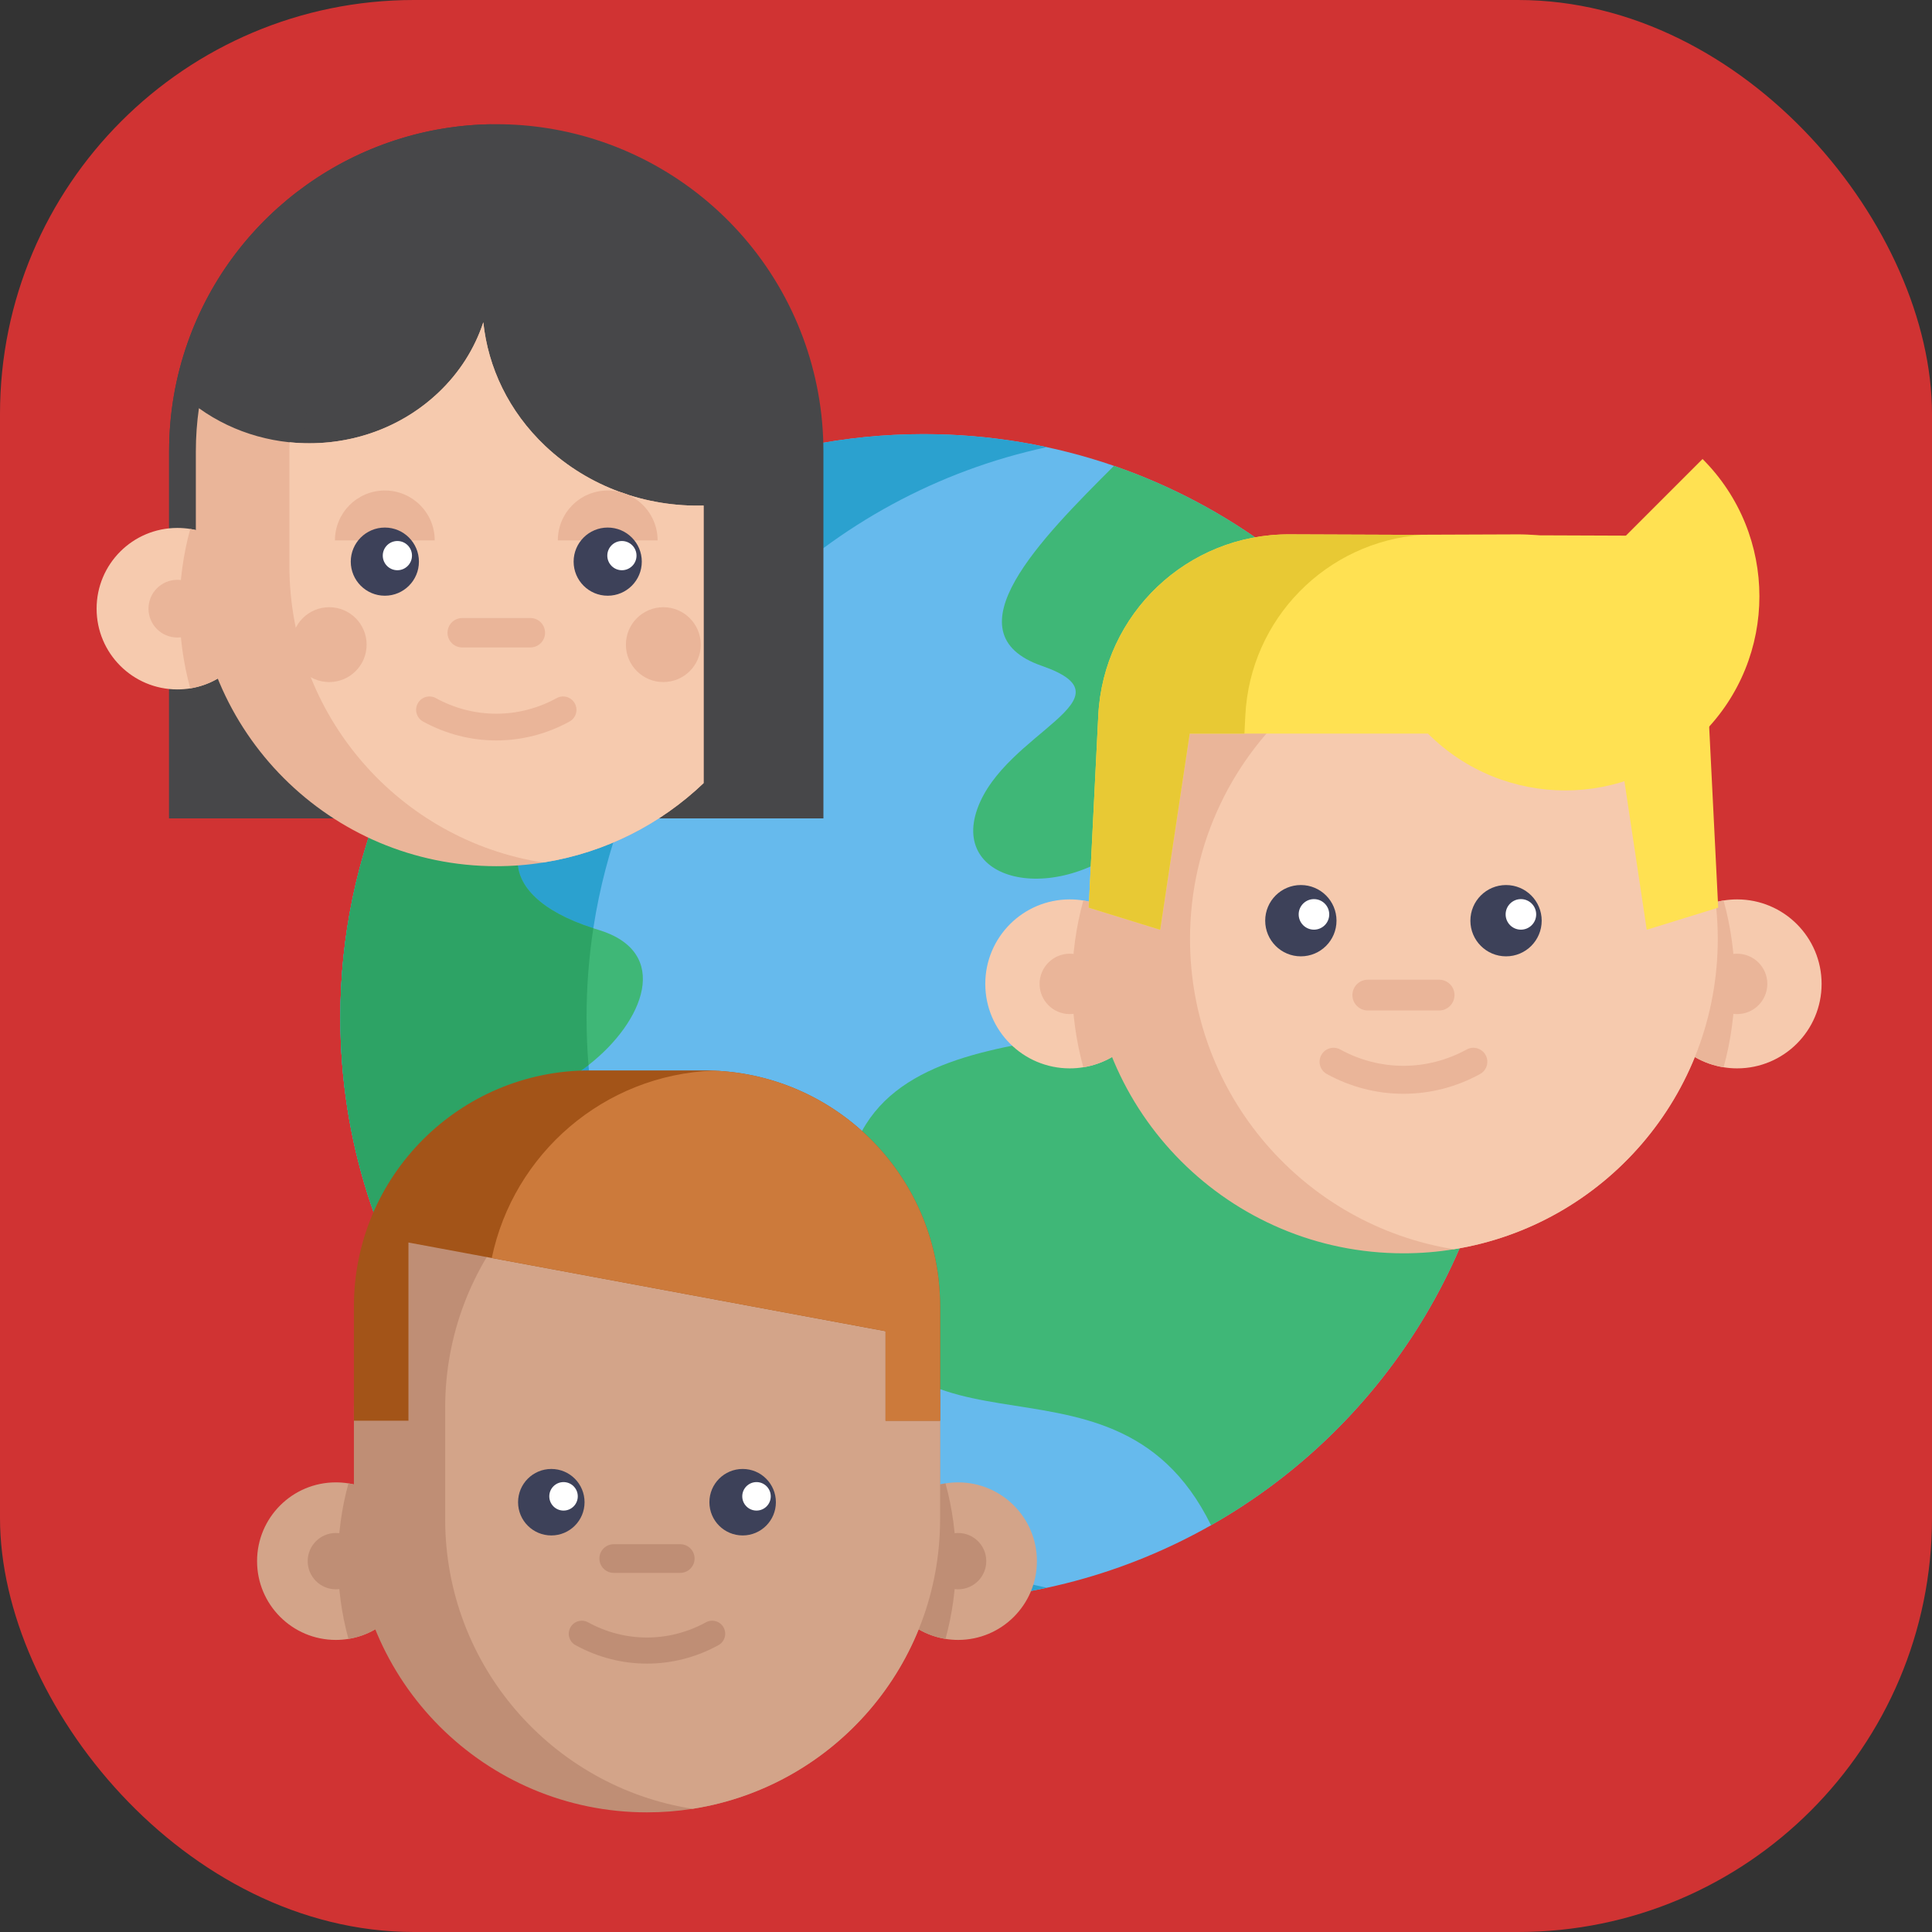 <svg width="140" height="140" viewBox="0 0 140 140" fill="none" xmlns="http://www.w3.org/2000/svg">
<rect x="0" y="0" width="140" height="140" fill="#333333" stroke="none"/>
<g id="group-3">
<rect width="140" height="140" rx="30" fill="#D03333"/>
<g id="trab equipe">
<path id="Vector" d="M109.206 73.73C109.206 89.505 100.565 103.262 87.755 110.523V110.526C81.611 114.01 74.503 116.002 66.935 116.002C61.414 116.002 56.139 114.942 51.306 113.017H51.3C35.692 106.802 24.663 91.556 24.663 73.73C24.663 61.883 29.536 51.172 37.389 43.5C45.009 36.051 55.435 31.459 66.935 31.459C71.763 31.459 76.402 32.269 80.723 33.758C97.297 39.476 109.206 55.211 109.206 73.73V73.73Z" fill="#66BAED"/>
<path id="Vector_2" d="M75.855 115.056C72.979 115.675 69.994 116.002 66.935 116.002C61.414 116.002 56.139 114.942 51.306 113.017H51.3C35.692 106.802 24.663 91.556 24.663 73.73C24.663 61.883 29.536 51.172 37.389 43.5C45.009 36.051 55.435 31.459 66.935 31.459C69.994 31.459 72.976 31.782 75.85 32.404C67.923 34.107 60.821 38.034 55.23 43.5C47.378 51.172 42.504 61.883 42.504 73.73C42.504 91.556 53.533 106.802 69.142 113.017H69.147C71.3 113.874 73.542 114.562 75.855 115.056V115.056Z" fill="#2BA1CF"/>
<path id="Vector_3" d="M109.206 73.73C109.206 89.505 100.565 103.262 87.755 110.523C80.388 95.518 63.253 108.799 61.262 90.079C59.273 71.356 81.777 77.929 88.351 71.356C94.924 64.783 88.351 54.624 82.773 60.202C77.197 65.779 68.831 64.185 70.823 58.609C72.814 53.031 82.375 50.641 75.497 48.251C68.615 45.864 75.497 38.982 80.718 33.761L80.723 33.758C91.716 37.551 100.655 45.749 105.427 56.242C100.302 56.242 95.521 64.982 100.302 69.762C102.896 72.357 106.121 73.066 109.203 73.297C109.206 73.441 109.206 73.586 109.206 73.73V73.73Z" fill="#3FB777"/>
<path id="Vector_4" d="M51.306 113.017H51.3C35.692 106.802 24.663 91.556 24.663 73.73C24.663 61.883 29.536 51.172 37.389 43.5C48.915 46.262 50.907 54.226 43.338 57.015C35.878 59.763 35.385 64.834 42.996 67.266C43.11 67.303 43.221 67.338 43.338 67.372C48.721 68.987 46.647 74.059 42.645 77.18C40.728 78.675 38.364 79.721 36.168 79.721C29.396 79.721 34.973 93.465 43.139 93.465C51.306 93.465 51.306 113.017 51.306 113.017V113.017Z" fill="#3FB777"/>
<path id="Vector_5" d="M51.306 113.017H51.3C35.692 106.802 24.663 91.556 24.663 73.73C24.663 61.883 29.536 51.172 37.389 43.5C48.915 46.262 50.907 54.226 43.338 57.015C35.878 59.763 35.385 64.834 42.996 67.266C42.672 69.375 42.504 71.531 42.504 73.73C42.504 74.891 42.552 76.041 42.645 77.18C40.728 78.675 38.364 79.721 36.168 79.721C29.396 79.721 34.973 93.465 43.139 93.465C51.306 93.465 51.306 113.017 51.306 113.017V113.017Z" fill="#2DA365"/>
<path id="Vector_6" d="M12.255 59.303V32.708C12.255 30.005 12.706 27.357 13.595 24.838C16.923 15.366 25.912 9 35.961 9C37.205 9 38.448 9.096 39.654 9.287C45.175 10.15 50.239 12.967 53.913 17.222C57.624 21.521 59.668 27.021 59.668 32.707V59.303" fill="#474749"/>
<path id="Vector_7" d="M22.006 33.745C22.006 43.153 27.515 54.037 30.54 59.304H12.254V32.708C12.254 30.005 12.705 27.357 13.594 24.838C16.902 15.421 25.809 9.073 35.787 9.002C28.499 9.184 22.006 20.877 22.006 33.745Z" fill="#474749"/>
<path id="Vector_8" d="M18.701 44.106C18.701 47.019 16.574 49.434 13.788 49.883C13.483 49.932 13.17 49.958 12.851 49.958C9.618 49.958 7 47.339 7 44.106C7 40.874 9.618 38.256 12.851 38.256C13.17 38.256 13.483 38.282 13.788 38.33C16.574 38.779 18.701 41.194 18.701 44.106Z" fill="#F6CAAE"/>
<path id="Vector_9" d="M18.701 44.106C18.701 47.019 16.573 49.434 13.787 49.883C13.281 48.042 13.011 46.106 13.011 44.106C13.011 42.108 13.281 40.171 13.787 38.33C16.573 38.779 18.701 41.194 18.701 44.106Z" fill="#EAB599"/>
<path id="Vector_10" d="M14.942 44.106C14.942 45.261 14.005 46.197 12.851 46.197C11.696 46.197 10.76 45.261 10.76 44.106C10.76 42.952 11.696 42.016 12.851 42.016C14.005 42.016 14.942 42.952 14.942 44.106Z" fill="#EAB599"/>
<path id="Vector_11" d="M50.986 36.635V56.748C47.877 59.716 43.891 61.771 39.455 62.486C39.42 62.492 39.383 62.498 39.349 62.502C38.247 62.679 37.116 62.767 35.961 62.767C23.939 62.767 14.192 53.02 14.192 40.998V32.708C14.192 31.646 14.268 30.602 14.415 29.581C19.594 33.306 27.021 32.938 31.752 28.465C33.319 26.986 34.407 25.224 35.023 23.354C35.366 26.628 36.864 29.814 39.516 32.322C42.677 35.305 46.85 36.744 50.986 36.635Z" fill="#EAB599"/>
<path id="Vector_12" d="M50.985 36.635V56.748C47.876 59.716 43.89 61.771 39.454 62.486C39.419 62.492 39.383 62.498 39.348 62.502C28.935 60.876 20.971 51.865 20.971 40.998V32.708C20.971 32.486 20.975 32.268 20.982 32.048C24.821 32.443 28.807 31.249 31.751 28.465C33.319 26.986 34.407 25.223 35.022 23.354C35.366 26.628 36.863 29.814 39.516 32.322C42.676 35.305 46.85 36.744 50.985 36.635Z" fill="#F6CAAE"/>
<path id="Vector_13" d="M47.653 39.159C47.653 37.162 46.033 35.543 44.037 35.543C42.04 35.543 40.422 37.162 40.422 39.159" fill="#EAB599"/>
<path id="Vector_14" d="M31.502 39.159C31.502 37.162 29.884 35.543 27.887 35.543C25.89 35.543 24.271 37.162 24.271 39.159" fill="#EAB599"/>
<path id="Vector_15" d="M30.357 40.698C30.357 42.062 29.251 43.168 27.888 43.168C26.524 43.168 25.418 42.062 25.418 40.698C25.418 39.334 26.524 38.229 27.888 38.229C29.251 38.229 30.357 39.334 30.357 40.698Z" fill="#3D4159"/>
<path id="Vector_16" d="M46.507 40.698C46.507 42.062 45.401 43.168 44.036 43.168C42.672 43.168 41.567 42.062 41.567 40.698C41.567 39.334 42.672 38.229 44.036 38.229C45.401 38.229 46.507 39.334 46.507 40.698Z" fill="#3D4159"/>
<path id="Vector_17" d="M38.432 46.916H33.493C32.905 46.916 32.428 46.44 32.428 45.851C32.428 45.263 32.905 44.785 33.493 44.785H38.432C39.021 44.785 39.498 45.263 39.498 45.851C39.498 46.44 39.021 46.916 38.432 46.916Z" fill="#EAB599"/>
<path id="Vector_18" d="M35.963 53.655C34.141 53.655 32.317 53.199 30.656 52.285C30.187 52.028 30.015 51.439 30.273 50.971C30.531 50.501 31.12 50.33 31.588 50.589C34.327 52.094 37.599 52.094 40.337 50.589C40.805 50.33 41.395 50.501 41.652 50.971C41.91 51.439 41.739 52.028 41.27 52.285C39.609 53.199 37.786 53.655 35.963 53.655Z" fill="#EAB599"/>
<path id="Vector_19" d="M29.854 40.262C29.854 40.847 29.38 41.321 28.796 41.321C28.212 41.321 27.737 40.847 27.737 40.262C27.737 39.677 28.212 39.204 28.796 39.204C29.38 39.204 29.854 39.677 29.854 40.262Z" fill="white"/>
<path id="Vector_20" d="M46.124 40.262C46.124 40.847 45.65 41.321 45.066 41.321C44.481 41.321 44.008 40.847 44.008 40.262C44.008 39.677 44.481 39.204 45.066 39.204C45.65 39.204 46.124 39.677 46.124 40.262Z" fill="white"/>
<path id="Vector_21" d="M50.779 46.714C50.779 48.211 49.565 49.425 48.068 49.425C46.57 49.425 45.355 48.211 45.355 46.714C45.355 45.215 46.57 44.001 48.068 44.001C49.565 44.001 50.779 45.215 50.779 46.714Z" fill="#EAB599"/>
<path id="Vector_22" d="M26.567 46.714C26.567 48.211 25.353 49.425 23.856 49.425C22.358 49.425 21.144 48.211 21.144 46.714C21.144 45.215 22.358 44.001 23.856 44.001C25.353 44.001 26.567 45.215 26.567 46.714Z" fill="#EAB599"/>
<path id="Vector_23" d="M83.641 71.296C83.641 74.344 81.415 76.871 78.5 77.339C78.181 77.391 77.854 77.418 77.519 77.418C74.138 77.418 71.397 74.677 71.397 71.296C71.397 67.914 74.138 65.174 77.519 65.174C77.854 65.174 78.181 65.201 78.5 65.253C81.415 65.722 83.641 68.249 83.641 71.296V71.296Z" fill="#F6CAAE"/>
<path id="Vector_24" d="M83.641 71.296C83.641 74.344 81.416 76.871 78.501 77.339C77.971 75.414 77.689 73.388 77.689 71.296C77.689 69.205 77.971 67.179 78.501 65.253C81.416 65.722 83.641 68.249 83.641 71.296V71.296Z" fill="#EAB599"/>
<path id="Vector_25" d="M79.707 71.296C79.707 72.504 78.728 73.484 77.519 73.484C76.311 73.484 75.332 72.504 75.332 71.296C75.332 70.088 76.311 69.109 77.519 69.109C78.728 69.109 79.707 70.088 79.707 71.296V71.296Z" fill="#EAB599"/>
<path id="Vector_26" d="M119.757 71.296C119.757 74.344 121.983 76.871 124.898 77.339C125.216 77.391 125.544 77.418 125.879 77.418C129.26 77.418 132 74.677 132 71.296C132 67.914 129.26 65.174 125.879 65.174C125.544 65.174 125.216 65.201 124.898 65.253C121.983 65.722 119.757 68.249 119.757 71.296V71.296Z" fill="#F6CAAE"/>
<path id="Vector_27" d="M119.757 71.296C119.757 74.344 121.983 76.871 124.898 77.339C125.428 75.414 125.71 73.388 125.71 71.296C125.71 69.205 125.428 67.179 124.898 65.253C121.983 65.722 119.757 68.249 119.757 71.296V71.296Z" fill="#EAB599"/>
<path id="Vector_28" d="M128.067 71.296C128.067 72.504 127.087 73.484 125.879 73.484C124.67 73.484 123.69 72.504 123.69 71.296C123.69 70.088 124.67 69.109 125.879 69.109C127.087 69.109 128.067 70.088 128.067 71.296Z" fill="#EAB599"/>
<path id="Vector_29" d="M124.476 68.043C124.476 79.377 116.196 88.78 105.354 90.525C104.166 90.721 102.944 90.819 101.698 90.819C89.118 90.819 78.922 80.623 78.922 68.043C78.922 62.09 80.989 53.155 84.727 49.097C88.889 44.579 95.07 45.265 101.698 45.265C102.944 45.265 104.165 45.364 105.354 45.56C116.196 47.305 124.476 56.707 124.476 68.043V68.043Z" fill="#EAB599"/>
<path id="Vector_30" d="M124.476 68.043C124.476 79.377 116.196 88.78 105.354 90.525C94.514 88.78 86.233 79.377 86.233 68.043C86.233 61.063 89.373 54.816 94.318 50.637C97.402 48.03 101.189 46.23 105.354 45.559C115.461 47.186 123.345 55.471 124.364 65.771C124.438 66.519 124.476 67.277 124.476 68.043V68.043Z" fill="#F6CAAE"/>
<path id="Vector_31" d="M101.7 79.26C99.792 79.26 97.885 78.783 96.147 77.827C95.656 77.557 95.477 76.941 95.747 76.451C96.016 75.96 96.633 75.782 97.123 76.051C99.988 77.626 103.411 77.626 106.277 76.051C106.766 75.782 107.383 75.96 107.652 76.451C107.922 76.941 107.743 77.557 107.253 77.827C105.514 78.783 103.606 79.26 101.7 79.26V79.26Z" fill="#EAB599"/>
<path id="Vector_32" d="M96.848 66.716C96.848 68.144 95.692 69.3 94.264 69.3C92.837 69.3 91.681 68.144 91.681 66.716C91.681 65.289 92.837 64.133 94.264 64.133C95.692 64.133 96.848 65.289 96.848 66.716V66.716Z" fill="#3D4159"/>
<path id="Vector_33" d="M111.717 66.716C111.717 68.144 110.561 69.3 109.134 69.3C107.706 69.3 106.55 68.144 106.55 66.716C106.55 65.289 107.706 64.133 109.134 64.133C110.561 64.133 111.717 65.289 111.717 66.716Z" fill="#3D4159"/>
<path id="Vector_34" d="M96.321 66.26C96.321 66.872 95.826 67.367 95.214 67.367C94.603 67.367 94.107 66.872 94.107 66.26C94.107 65.649 94.603 65.153 95.214 65.153C95.826 65.153 96.321 65.649 96.321 66.26Z" fill="white"/>
<path id="Vector_35" d="M111.318 66.26C111.318 66.872 110.822 67.367 110.211 67.367C109.599 67.367 109.104 66.872 109.104 66.26C109.104 65.649 109.599 65.153 110.211 65.153C110.822 65.153 111.318 65.649 111.318 66.26Z" fill="white"/>
<path id="Vector_36" d="M104.284 73.222H99.116C98.5 73.222 98.001 72.723 98.001 72.107C98.001 71.492 98.5 70.993 99.116 70.993H104.284C104.899 70.993 105.399 71.492 105.399 72.107C105.398 72.723 104.899 73.222 104.284 73.222V73.222Z" fill="#EAB599"/>
<path id="Vector_37" d="M100.366 38.758C107.266 39.252 112.806 44.825 113.157 51.842L113.222 53.159H117.192L119.329 67.374L124.507 65.772L123.812 51.842C123.444 44.472 117.349 38.696 109.972 38.722L100.366 38.758Z" fill="#FFE152"/>
<path id="Vector_38" d="M123.373 33.261C128.867 38.755 128.867 47.664 123.373 53.158C117.879 58.652 108.97 58.652 103.476 53.158L123.373 33.261Z" fill="#FFE152"/>
<path id="Vector_39" d="M103.476 53.158H86.209L84.07 67.374L78.893 65.772L79.587 51.842C79.954 44.473 86.05 38.694 93.428 38.722L118.366 38.817L121.664 44.751" fill="#FFE152"/>
<path id="Vector_40" d="M103.032 38.758C96.132 39.252 90.592 44.825 90.242 51.842L90.176 53.159H86.208L84.069 67.374L78.892 65.772L79.587 51.842C79.954 44.472 86.05 38.696 93.427 38.722L103.032 38.758Z" fill="#E8C934"/>
<path id="Vector_41" d="M30.044 113.126C30.044 115.967 27.968 118.323 25.25 118.761C24.953 118.809 24.648 118.835 24.337 118.835C21.183 118.835 18.628 116.279 18.628 113.126C18.628 109.973 21.183 107.418 24.337 107.418C24.648 107.418 24.953 107.443 25.25 107.491C27.968 107.927 30.044 110.284 30.044 113.126V113.126Z" fill="#D3A489"/>
<path id="Vector_42" d="M30.044 113.126C30.044 115.967 27.968 118.323 25.25 118.761C24.756 116.965 24.493 115.076 24.493 113.126C24.493 111.176 24.756 109.286 25.25 107.491C27.968 107.927 30.044 110.284 30.044 113.126Z" fill="#BF8E75"/>
<path id="Vector_43" d="M26.376 113.126C26.376 114.253 25.463 115.166 24.337 115.166C23.21 115.166 22.297 114.253 22.297 113.126C22.297 111.999 23.21 111.086 24.337 111.086C25.463 111.086 26.376 111.999 26.376 113.126Z" fill="#BF8E75"/>
<path id="Vector_44" d="M63.722 113.126C63.722 115.967 65.797 118.323 68.515 118.761C68.812 118.809 69.118 118.835 69.429 118.835C72.583 118.835 75.138 116.279 75.138 113.126C75.138 109.973 72.583 107.418 69.429 107.418C69.118 107.418 68.812 107.443 68.515 107.491C65.797 107.927 63.722 110.284 63.722 113.126V113.126Z" fill="#D3A489"/>
<path id="Vector_45" d="M63.722 113.126C63.722 115.967 65.797 118.323 68.515 118.761C69.008 116.965 69.273 115.076 69.273 113.126C69.273 111.176 69.008 109.286 68.515 107.491C65.797 107.927 63.722 110.284 63.722 113.126Z" fill="#BF8E75"/>
<path id="Vector_46" d="M68.122 102.004V110.092C68.122 120.661 60.401 129.429 50.291 131.056C50.257 131.061 50.221 131.067 50.187 131.073C49.112 131.245 48.009 131.33 46.882 131.33C35.154 131.33 25.645 121.821 25.645 110.092V102.004C25.645 99.535 26.066 97.161 26.844 94.956C29.749 86.691 37.625 80.765 46.882 80.765H46.884C48.008 80.765 49.114 80.852 50.191 81.022C60.35 82.609 68.122 91.4 68.122 102.004Z" fill="#BF8E75"/>
<path id="Vector_47" d="M71.469 113.126C71.469 114.253 70.556 115.166 69.429 115.166C68.302 115.166 67.389 114.253 67.389 113.126C67.389 111.999 68.302 111.086 69.429 111.086C70.556 111.086 71.469 111.999 71.469 113.126Z" fill="#BF8E75"/>
<path id="Vector_48" d="M68.122 102.004V110.092C68.122 120.661 60.401 129.429 50.291 131.056C50.257 131.061 50.221 131.067 50.187 131.073C40.029 129.486 32.259 120.695 32.259 110.092V102.004C32.259 91.4 40.031 82.609 50.191 81.022C60.35 82.609 68.122 91.4 68.122 102.004Z" fill="#D3A489"/>
<path id="Vector_49" d="M42.359 108.856C42.359 110.186 41.281 111.264 39.951 111.264C38.619 111.264 37.541 110.186 37.541 108.856C37.541 107.525 38.619 106.446 39.951 106.446C41.281 106.446 42.359 107.525 42.359 108.856V108.856Z" fill="#3D4159"/>
<path id="Vector_50" d="M56.224 108.856C56.224 110.186 55.146 111.264 53.816 111.264C52.484 111.264 51.406 110.186 51.406 108.856C51.406 107.525 52.484 106.446 53.816 106.446C55.146 106.446 56.224 107.525 56.224 108.856V108.856Z" fill="#3D4159"/>
<path id="Vector_51" d="M41.868 108.43C41.868 109.001 41.406 109.462 40.836 109.462C40.265 109.462 39.804 109.001 39.804 108.43C39.804 107.86 40.265 107.398 40.836 107.398C41.406 107.398 41.868 107.86 41.868 108.43Z" fill="white"/>
<path id="Vector_52" d="M55.852 108.43C55.852 109.001 55.389 109.462 54.82 109.462C54.25 109.462 53.787 109.001 53.787 108.43C53.787 107.86 54.25 107.398 54.82 107.398C55.389 107.398 55.852 107.86 55.852 108.43Z" fill="white"/>
<path id="Vector_53" d="M49.292 113.977H44.474C43.899 113.977 43.435 113.511 43.435 112.937C43.435 112.363 43.899 111.899 44.474 111.899H49.292C49.866 111.899 50.332 112.363 50.332 112.937C50.332 113.511 49.866 113.977 49.292 113.977Z" fill="#BF8E75"/>
<path id="Vector_54" d="M46.883 120.552C45.105 120.552 43.326 120.106 41.705 119.215C41.247 118.964 41.081 118.39 41.332 117.932C41.583 117.475 42.158 117.309 42.614 117.56C45.287 119.028 48.478 119.028 51.15 117.56C51.608 117.308 52.182 117.475 52.434 117.932C52.685 118.39 52.518 118.964 52.06 119.215C50.44 120.106 48.661 120.552 46.883 120.552Z" fill="#BF8E75"/>
<path id="Vector_55" d="M68.122 94.664V102.949H64.169V96.462L35.635 91.159L29.598 90.038V102.949H25.645V94.665C25.645 85.22 33.299 77.566 42.742 77.566H51.024C51.25 77.566 51.474 77.57 51.699 77.581C60.828 77.932 68.122 85.445 68.122 94.664V94.664Z" fill="#A35418"/>
<path id="Vector_56" d="M68.122 94.664V102.949H64.17V96.462L35.636 91.159C37.207 83.608 43.759 77.886 51.7 77.581C60.829 77.932 68.122 85.445 68.122 94.664V94.664Z" fill="#CC7A3B"/>
</g>
</g>
</svg>
